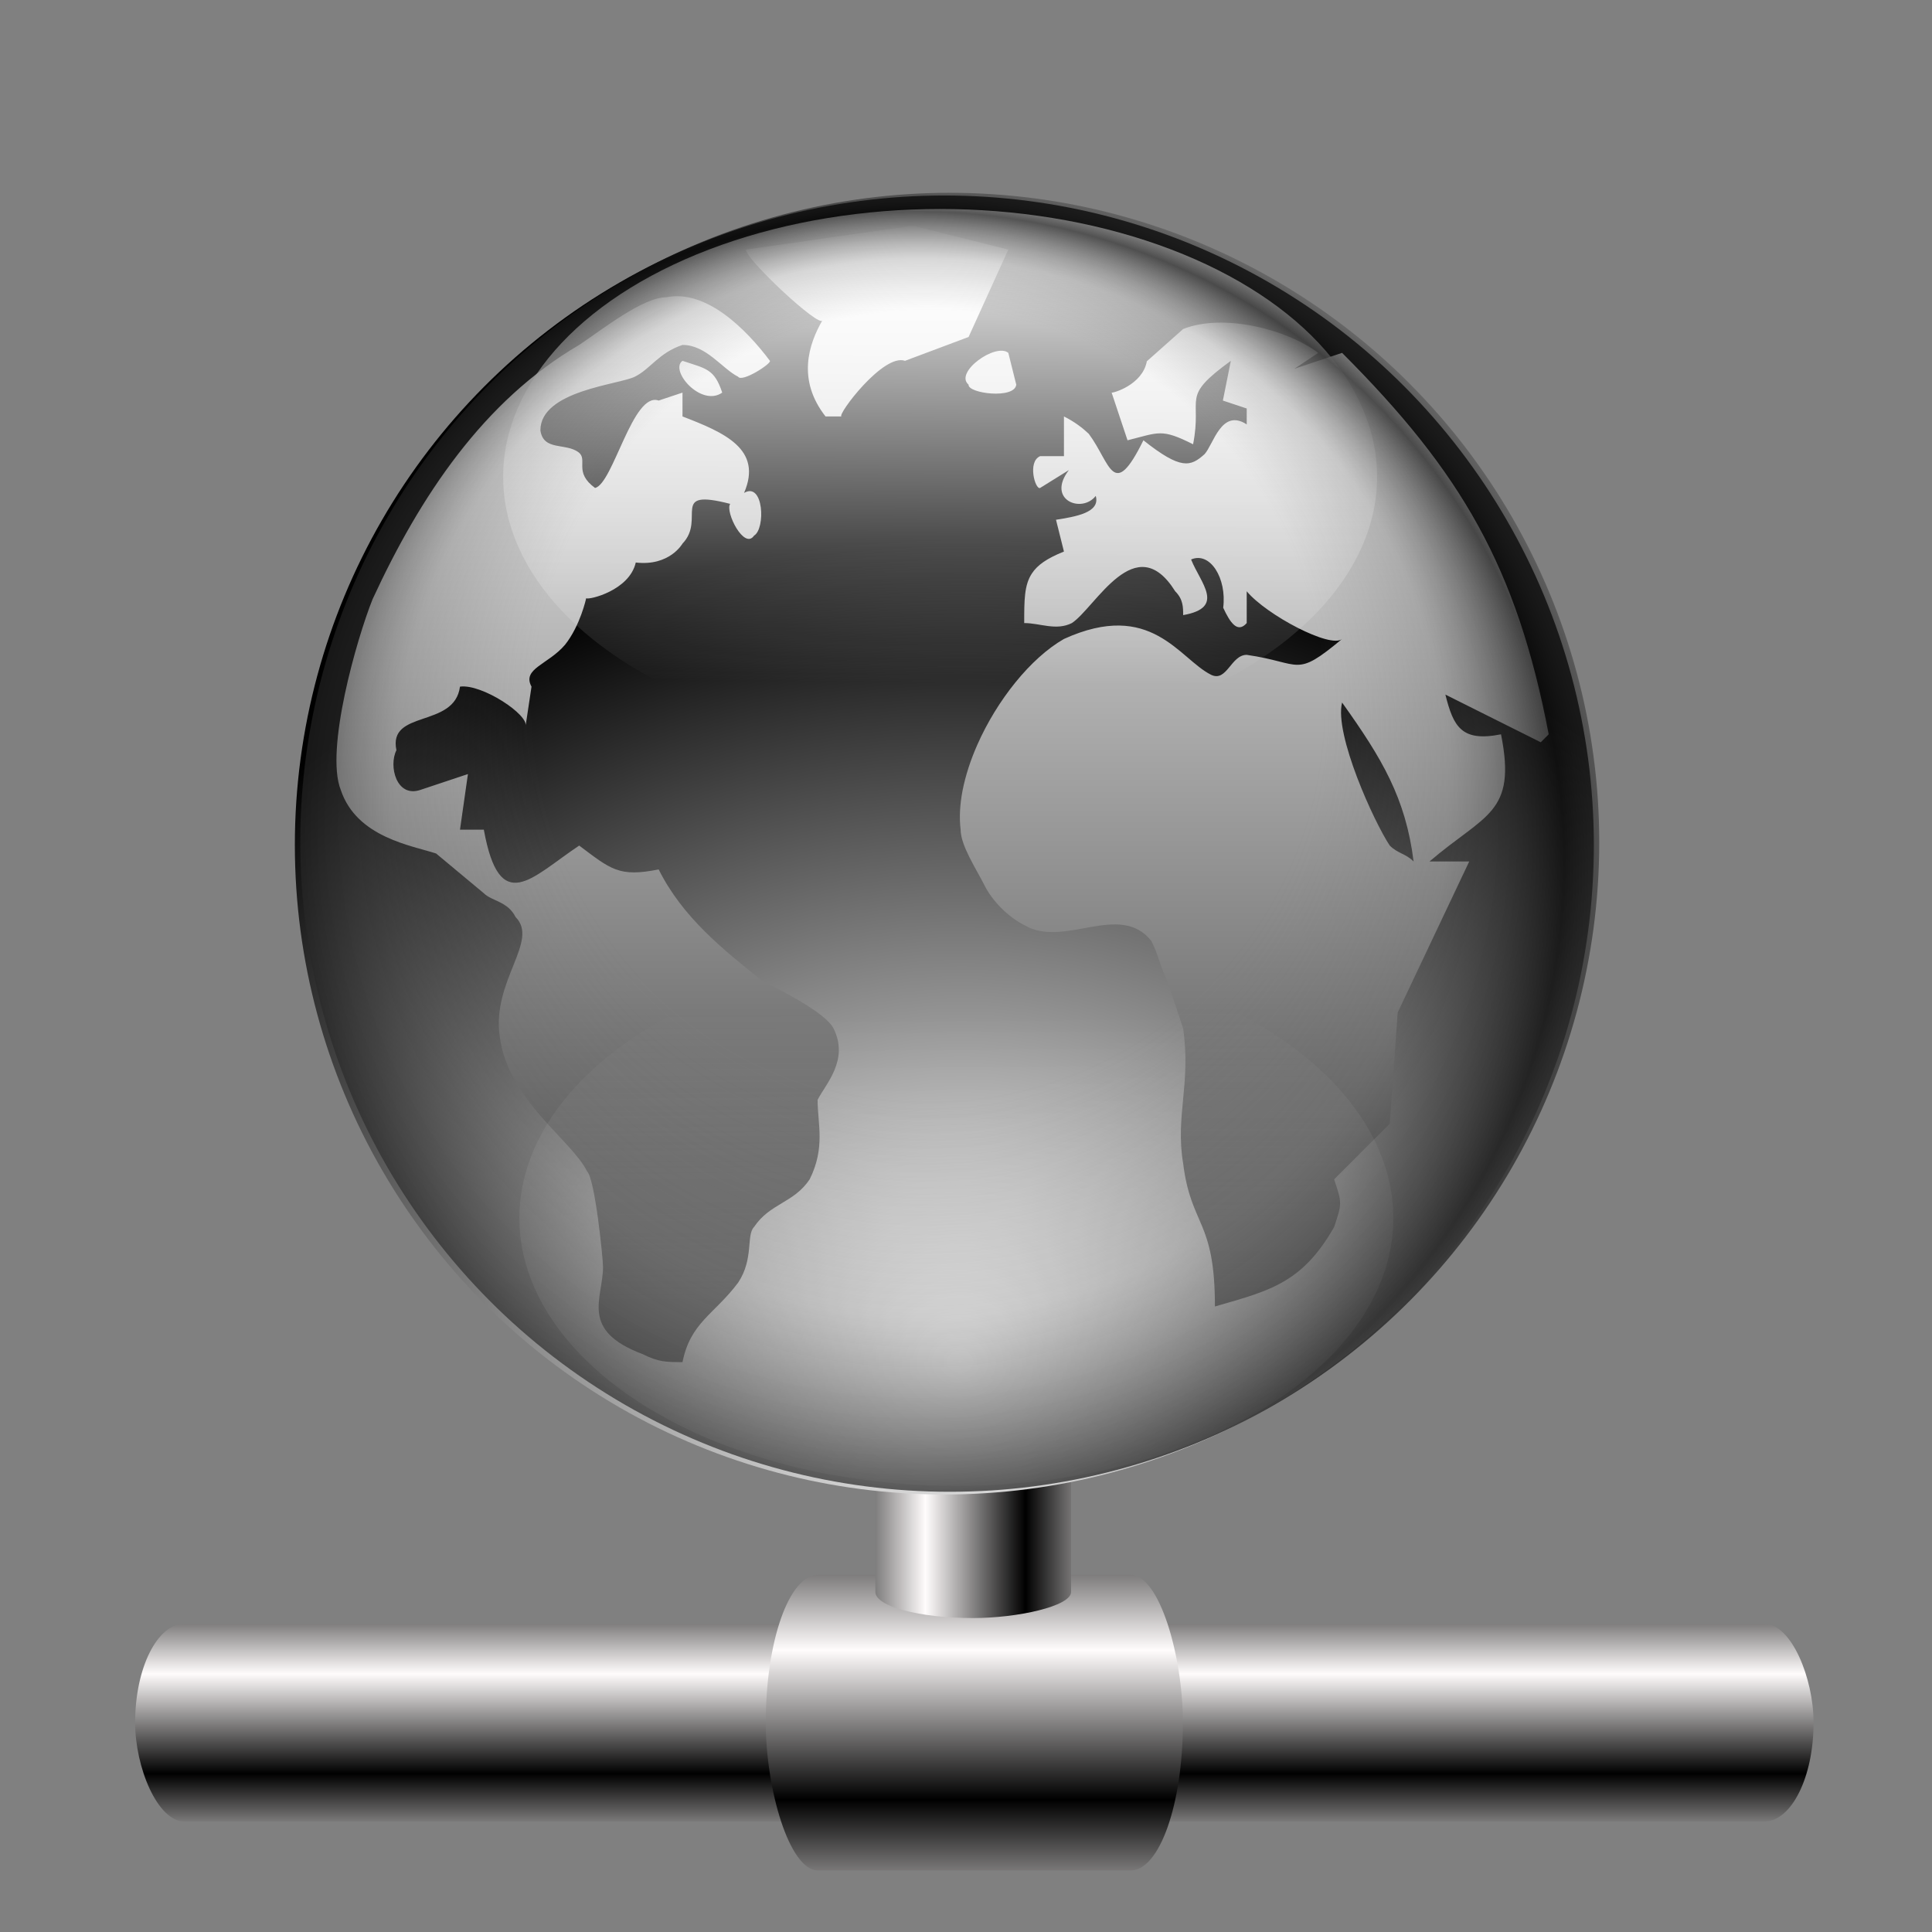 <?xml version="1.0" encoding="UTF-8" standalone="no"?>
<!-- Created with Inkscape (http://www.inkscape.org/) -->

<svg
   xmlns:dc="http://purl.org/dc/elements/1.1/"
   xmlns:cc="http://creativecommons.org/ns#"
   xmlns:rdf="http://www.w3.org/1999/02/22-rdf-syntax-ns#"
   xmlns:svg="http://www.w3.org/2000/svg"
   xmlns="http://www.w3.org/2000/svg"
   xmlns:xlink="http://www.w3.org/1999/xlink"
   xmlns:sodipodi="http://sodipodi.sourceforge.net/DTD/sodipodi-0.dtd"
   xmlns:inkscape="http://www.inkscape.org/namespaces/inkscape"
   width="256"
   height="256"
   id="svg2"
   sodipodi:version="0.32"
   inkscape:version="0.91 r13725"
   sodipodi:docname="gnome-fs-network.svg"
   inkscape:output_extension="org.inkscape.output.svg.inkscape"
   version="1.1">
  <rect width="100%" height="100%" fill="#808080" stroke="none"/>
  <defs
     id="defs4">
    <linearGradient
       id="linearGradient3578">
      <stop
         id="stop3580"
         stop-color="#000000"
         stop-opacity="1" />
      <stop
         offset="1"
         id="stop3582"
         stop-color="#fffcfc"
         stop-opacity="1" />
    </linearGradient>
    <linearGradient
       id="linearGradient3586">
      <stop
         id="stop3588"
         stop-color="#000000"
         stop-opacity="1" />
      <stop
         offset="1"
         id="stop3590"
         stop-color="#9d9999"
         stop-opacity="1" />
    </linearGradient>
    <linearGradient
       id="linearGradient3600">
      <stop
         id="stop3602"
         stop-color="#000000"
         stop-opacity="1" />
      <stop
         offset="0.803"
         id="stop3608"
         stop-color="#000000"
         stop-opacity="1" />
      <stop
         id="stop3604"
         offset="1"
         stop-color="#686868"
         stop-opacity="0" />
    </linearGradient>
    <linearGradient
       inkscape:collect="always"
       xlink:href="#linearGradient3578"
       id="linearGradient2909"
       gradientUnits="userSpaceOnUse"
       spreadMethod="reflect"
       x1="13.515"
       y1="-7.475"
       x2="16.09"
       y2="-7.475" />
    <linearGradient
       inkscape:collect="always"
       xlink:href="#linearGradient3578"
       id="linearGradient2919"
       gradientUnits="userSpaceOnUse"
       spreadMethod="reflect"
       x1="16.691"
       y1="-10.978"
       x2="16.09"
       y2="-7.475" />
    <linearGradient
       inkscape:collect="always"
       xlink:href="#linearGradient3578"
       id="linearGradient2931"
       gradientUnits="userSpaceOnUse"
       spreadMethod="reflect"
       x1="12.04"
       y1="-11.587"
       x2="8.696"
       y2="-2.688" />
    <linearGradient
       inkscape:collect="always"
       xlink:href="#linearGradient3578"
       id="linearGradient2933"
       gradientUnits="userSpaceOnUse"
       spreadMethod="reflect"
       x1="10.621"
       y1="-6.409"
       x2="16.09"
       y2="-7.475" />
    <linearGradient
       inkscape:collect="always"
       xlink:href="#linearGradient3578"
       id="linearGradient2935"
       gradientUnits="userSpaceOnUse"
       spreadMethod="reflect"
       x1="15.65"
       y1="-2.21"
       x2="16.09"
       y2="-7.475" />
    <linearGradient
       inkscape:collect="always"
       xlink:href="#linearGradient3578"
       id="linearGradient2939"
       gradientUnits="userSpaceOnUse"
       spreadMethod="reflect"
       x1="16.387"
       y1="-11.391"
       x2="11.132"
       y2="-11.199" />
    <linearGradient
       inkscape:collect="always"
       xlink:href="#linearGradient3578"
       id="linearGradient2959"
       gradientUnits="userSpaceOnUse"
       spreadMethod="reflect"
       x1="13.515"
       y1="-7.475"
       x2="17.07"
       y2="-8.02" />
    <linearGradient
       inkscape:collect="always"
       xlink:href="#linearGradient3578"
       id="linearGradient2963"
       gradientUnits="userSpaceOnUse"
       spreadMethod="reflect"
       x1="16.387"
       y1="-5.908"
       x2="17.747"
       y2="-6.953" />
    <linearGradient
       inkscape:collect="always"
       xlink:href="#linearGradient3586"
       id="linearGradient2965"
       gradientUnits="userSpaceOnUse"
       spreadMethod="reflect"
       x1="55.922"
       y1="88.38"
       x2="81.77"
       y2="88.38" />
    <linearGradient
       inkscape:collect="always"
       xlink:href="#linearGradient3586"
       id="linearGradient2971"
       gradientUnits="userSpaceOnUse"
       gradientTransform="scale(0.747,1.339)"
       x1="21.378"
       y1="-6.162"
       x2="26.26"
       y2="-6.162" />
    <linearGradient
       inkscape:collect="always"
       xlink:href="#linearGradient3600"
       id="linearGradient2973"
       gradientUnits="userSpaceOnUse"
       gradientTransform="scale(0.717,1.395)"
       x1="22.276"
       y1="-3.02"
       x2="24.396"
       y2="-3.02" />
    <linearGradient
       inkscape:collect="always"
       xlink:href="#linearGradient3578"
       id="linearGradient2975"
       gradientUnits="userSpaceOnUse"
       spreadMethod="reflect"
       x1="17.08"
       y1="-2.275"
       x2="14.94"
       y2="-3.733" />
    <linearGradient
       inkscape:collect="always"
       xlink:href="#linearGradient3578"
       id="linearGradient2977"
       gradientUnits="userSpaceOnUse"
       spreadMethod="reflect"
       x1="7.771"
       y1="-3.754"
       x2="12.916"
       y2="-4.516" />
    <linearGradient
       inkscape:collect="always"
       xlink:href="#linearGradient3578"
       id="linearGradient2979"
       gradientUnits="userSpaceOnUse"
       spreadMethod="reflect"
       x1="11.187"
       y1="-5.887"
       x2="9.718"
       y2="-1.513" />
    <linearGradient
       inkscape:collect="always"
       xlink:href="#linearGradient3578"
       id="linearGradient3340"
       gradientUnits="userSpaceOnUse"
       gradientTransform="matrix(0.124,0,0,1,-216.735,-93.853)"
       spreadMethod="reflect"
       x1="136.73"
       y1="229.73"
       x2="136.73"
       y2="216.49" />
    <linearGradient
       inkscape:collect="always"
       xlink:href="#linearGradient3578"
       id="linearGradient3343"
       gradientUnits="userSpaceOnUse"
       gradientTransform="matrix(0.249,0,0,1.494,96.805,-104.759)"
       spreadMethod="reflect"
       x1="136.73"
       y1="229.73"
       x2="136.73"
       y2="216.49" />
    <linearGradient
       inkscape:collect="always"
       xlink:href="#linearGradient3578"
       id="linearGradient3346"
       gradientUnits="userSpaceOnUse"
       gradientTransform="translate(-0.883,5.297)"
       spreadMethod="reflect"
       x1="136.73"
       y1="229.73"
       x2="136.73"
       y2="216.49" />
    <linearGradient
       id="linearGradient3315">
      <stop
         id="stop3317"
         stop-color="#6e6e6e"
         stop-opacity="0" />
      <stop
         offset="0.608"
         id="stop3319"
         stop-color="#787878"
         stop-opacity="0" />
      <stop
         id="stop3321"
         offset="0.813"
         stop-color="#626262"
         stop-opacity="0.247" />
      <stop
         id="stop3323"
         offset="1"
         stop-color="#121212"
         stop-opacity="0.714" />
    </linearGradient>
    <linearGradient
       id="linearGradient3307">
      <stop
         id="stop3309"
         stop-color="#ffffff"
         stop-opacity="1" />
      <stop
         offset="1"
         id="stop3311"
         stop-color="#000000"
         stop-opacity="1" />
    </linearGradient>
    <linearGradient
       id="linearGradient2837">
      <stop
         id="stop2839"
         stop-color="white"
         stop-opacity="1" />
      <stop
         offset="1"
         id="stop2841"
         stop-color="white"
         stop-opacity="0" />
    </linearGradient>
    <linearGradient
       id="linearGradient2811">
      <stop
         id="stop2813"
         stop-color="#404040"
         stop-opacity="1" />
      <stop
         offset="1"
         id="stop2815"
         stop-color="#ffffff"
         stop-opacity="1" />
    </linearGradient>
    <radialGradient
       inkscape:collect="always"
       xlink:href="#linearGradient3307"
       id="radialGradient5531"
       gradientUnits="userSpaceOnUse"
       gradientTransform="matrix(1.479,-0.016,0.013,1.267,-51.24,-41.883)"
       cx="102.44"
       cy="162.93"
       fx="102.44"
       fy="162.93"
       r="80.68" />
    <linearGradient
       inkscape:collect="always"
       xlink:href="#linearGradient2811"
       id="linearGradient5533"
       gradientUnits="userSpaceOnUse"
       gradientTransform="translate(-4.085,5.447)"
       x1="91.73"
       y1="156.08"
       x2="91.73"
       y2="10.968" />
    <linearGradient
       inkscape:collect="always"
       xlink:href="#linearGradient2837"
       id="linearGradient5535"
       gradientUnits="userSpaceOnUse"
       x1="99.45"
       y1="16.681"
       x2="99.08"
       y2="76.26" />
    <radialGradient
       inkscape:collect="always"
       xlink:href="#linearGradient3315"
       id="radialGradient5539"
       gradientUnits="userSpaceOnUse"
       spreadMethod="reflect"
       cx="96.06"
       cy="101.04"
       fx="100.43"
       fy="51.623"
       r="80.68" />
    <linearGradient
       inkscape:collect="always"
       xlink:href="#linearGradient2837"
       id="linearGradient4230"
       gradientUnits="userSpaceOnUse"
       x1="99.45"
       y1="16.681"
       x2="99.08"
       y2="76.26" />
  </defs>
  <sodipodi:namedview
     id="base"
     pagecolor="#ffffff"
     bordercolor="#666666"
     borderopacity="1.0"
     gridtolerance="10000"
     guidetolerance="10"
     objecttolerance="10"
     inkscape:pageopacity="0.0"
     inkscape:pageshadow="2"
     inkscape:zoom="3.5429688"
     inkscape:cx="128"
     inkscape:cy="128"
     inkscape:document-units="px"
     inkscape:current-layer="layer1"
     showgrid="false"
     inkscape:window-width="1920"
     inkscape:window-height="1056"
     inkscape:window-x="0"
     inkscape:window-y="0"
     inkscape:window-maximized="1" />
  <g
     inkscape:label="Layer 1"
     inkscape:groupmode="layer"
     id="layer1">
    <g
       inkscape:label="1. réteg"
       id="g2798"
       transform="translate(-2.543,-0.77)">
      <g
         id="g2637">
        <g
           id="g3612"
           transform="translate(-2.572,0)">
          <g
             id="g2650"
             stroke-opacity="1"
             fill="url(#linearGradient2909)"
             font-family="Bitstream Vera Sans"
             stroke="none"
             font-style="normal"
             stroke-linejoin="miter"
             fill-opacity="1"
             font-weight="normal"
             stroke-linecap="butt"
             stroke-width="1"
             font-size="12">
            <path
               id="path2652"
               d="M 16.188,-12.219 L 12.094,-12.188 L 12.801,-11.48 L 16.895,-11.512 L 16.188,-12.219 z"
               fill="url(#linearGradient2909)"
               fill-opacity="1" />
            <path
               id="path2654"
               d="M 12.094,-12.188 L 8.75,-3.438 L 9.457,-2.73 L 12.801,-11.48 L 12.094,-12.188 z"
               fill="url(#linearGradient2909)"
               fill-opacity="1" />
            <path
               id="path2662"
               d="M 14.75,-5.688 L 15.531,-3.469 L 16.238,-2.762 L 15.457,-4.98 L 14.75,-5.688 z"
               fill="url(#linearGradient2909)"
               fill-opacity="1" />
            <path
               id="path2664"
               d="M 15.531,-3.469 L 15.531,-3.438 L 16.238,-2.73 L 16.238,-2.762 L 15.531,-3.469 z"
               fill="url(#linearGradient2909)"
               fill-opacity="1" />
            <path
               id="path2672"
               d="M 17.92,-11.52 C 17.479,-11.961 16.896,-12.234 16.188,-12.219 L 16.895,-11.512 C 17.604,-11.527 18.186,-11.254 18.627,-10.812 L 17.92,-11.52 z"
               fill="url(#linearGradient2909)"
               fill-opacity="1" />
            <path
               id="path2674"
               d="M 16.219,-11.969 C 16.818,-11.966 17.317,-11.726 17.7,-11.343 L 18.407,-10.636 C 18.024,-11.019 17.525,-11.259 16.926,-11.262 L 16.219,-11.969 z"
               fill="url(#linearGradient2919)"
               fill-opacity="1" />
            <path
               id="path2676"
               d="M 17.7,-11.343 C 19.262,-9.781 18.899,-5.843 15.594,-5.906 L 16.301,-5.199 C 19.606,-5.136 19.969,-9.074 18.407,-10.636 L 17.7,-11.343 z"
               fill="url(#linearGradient2909)"
               fill-opacity="1" />
            <path
               id="path2678"
               d="M 15.594,-5.906 L 16.375,-3.719 L 17.082,-3.012 L 16.301,-5.199 L 15.594,-5.906 z"
               fill="url(#linearGradient2909)"
               fill-opacity="1" />
            <path
               id="path2680"
               d="M 16.375,-3.719 L 15.719,-3.719 L 16.426,-3.012 L 17.082,-3.012 L 16.375,-3.719 z"
               fill="url(#linearGradient2909)"
               fill-opacity="1" />
            <path
               id="path2684"
               d="M 14.875,-5.969 L 10.562,-5.969 L 11.27,-5.262 L 15.582,-5.262 L 14.875,-5.969 z"
               fill="url(#linearGradient2909)"
               fill-opacity="1" />
            <path
               id="path2686"
               d="M 10.562,-5.969 L 9.75,-3.75 L 10.457,-3.043 L 11.27,-5.262 L 10.562,-5.969 z"
               fill="url(#linearGradient2909)"
               fill-opacity="1" />
            <path
               id="path2690"
               d="M 9.188,-3.75 L 12.281,-11.906 L 12.988,-11.199 L 9.895,-3.043 L 9.188,-3.75 z"
               fill="url(#linearGradient2931)"
               fill-opacity="1" />
            <path
               id="path2660"
               d="M 10.812,-5.688 L 14.75,-5.688 L 15.457,-4.98 L 11.52,-4.98 L 10.812,-5.688 z"
               fill="url(#linearGradient2933)"
               fill-opacity="1" />
            <path
               id="path2682"
               d="M 15.719,-3.719 L 14.875,-5.969 L 15.582,-5.262 L 16.426,-3.012 L 15.719,-3.719 z"
               fill="url(#linearGradient2935)"
               fill-opacity="1" />
            <path
               id="path2688"
               d="M 9.75,-3.75 L 9.188,-3.75 L 9.895,-3.043 L 10.457,-3.043 L 9.75,-3.75 z"
               fill="url(#linearGradient2909)"
               fill-opacity="1" />
            <path
               id="path2692"
               d="M 12.281,-11.906 L 16.219,-11.969 L 16.926,-11.262 L 12.988,-11.199 L 12.281,-11.906 z"
               fill="url(#linearGradient2939)"
               fill-opacity="1" />
            <path
               id="path2694"
               d="M 13.594,-11.375 L 15.438,-6.438 L 16.145,-5.73 L 14.301,-10.668 L 13.594,-11.375 z"
               fill="url(#linearGradient2909)"
               fill-opacity="1" />
            <path
               id="path2698"
               d="M 17.297,-10.695 C 16.872,-11.12 16.292,-11.392 15.594,-11.375 L 16.301,-10.668 C 17,-10.685 17.579,-10.413 18.004,-9.988 L 17.297,-10.695 z"
               fill="url(#linearGradient2909)"
               fill-opacity="1" />
            <path
               id="path2700"
               d="M 15.594,-11.375 L 13.594,-11.375 L 14.301,-10.668 L 16.301,-10.668 L 15.594,-11.375 z"
               fill="url(#linearGradient2909)"
               fill-opacity="1" />
            <path
               id="path2702"
               d="M 12.5,-11.25 L 10.719,-6.375 L 11.426,-5.668 L 13.207,-10.543 L 12.5,-11.25 z"
               fill="url(#linearGradient2909)"
               fill-opacity="1" />
            <path
               id="path2704"
               d="M 10.719,-6.375 L 14.719,-6.312 L 15.426,-5.605 L 11.426,-5.668 L 10.719,-6.375 z"
               fill="url(#linearGradient2909)"
               fill-opacity="1" />
            <path
               id="path2706"
               d="M 14.719,-6.312 L 12.969,-11.25 L 13.676,-10.543 L 15.426,-5.605 L 14.719,-6.312 z"
               fill="url(#linearGradient2909)"
               fill-opacity="1" />
            <path
               id="path2708"
               d="M 12.969,-11.25 L 12.5,-11.25 L 13.207,-10.543 L 13.676,-10.543 L 12.969,-11.25 z"
               fill="url(#linearGradient2909)"
               fill-opacity="1" />
            <path
               id="path2710"
               d="M 13.969,-11.125 L 15.562,-11.125 L 16.27,-10.418 L 14.676,-10.418 L 13.969,-11.125 z"
               fill="url(#linearGradient2909)"
               fill-opacity="1" />
            <path
               id="path2712"
               d="M 15.562,-11.125 C 16.263,-11.142 16.808,-10.898 17.189,-10.517 L 17.896,-9.809 C 17.515,-10.191 16.97,-10.435 16.27,-10.418 L 15.562,-11.125 z"
               fill="url(#linearGradient2909)"
               fill-opacity="1" />
            <path
               id="path2714"
               d="M 17.189,-10.517 C 18.416,-9.29 17.957,-6.644 15.594,-6.719 L 16.301,-6.012 C 18.665,-5.937 19.123,-8.583 17.896,-9.809 L 17.189,-10.517 z"
               fill="url(#linearGradient2959)"
               fill-opacity="1" />
            <path
               id="path2716"
               d="M 15.594,-6.719 L 13.969,-11.125 L 14.676,-10.418 L 16.301,-6.012 L 15.594,-6.719 z"
               fill="url(#linearGradient2909)"
               fill-opacity="1" />
            <path
               id="path2696"
               d="M 15.438,-6.438 C 18.435,-6.363 18.668,-9.323 17.297,-10.695 L 18.004,-9.988 C 19.375,-8.616 19.142,-5.656 16.145,-5.73 L 15.438,-6.438 z"
               fill="url(#linearGradient2963)"
               fill-opacity="1" />
            <path
               id="path2722"
               d="M 11.156,-6.656 L 12.75,-11.031 L 13.457,-10.324 L 11.863,-5.949 L 11.156,-6.656 z"
               fill="url(#linearGradient2965)"
               fill-opacity="1" />
            <path
               id="path2718"
               d="M 12.75,-11.031 L 14.375,-6.656 L 15.082,-5.949 L 13.457,-10.324 L 12.75,-11.031 z"
               fill="url(#linearGradient2909)"
               fill-opacity="1" />
            <path
               id="path2720"
               d="M 14.375,-6.656 L 11.156,-6.656 L 11.863,-5.949 L 15.082,-5.949 L 14.375,-6.656 z"
               fill="url(#linearGradient2909)"
               fill-opacity="1" />
            <path
               id="path2670"
               d="M 15.969,-5.688 C 19.235,-5.625 19.619,-9.821 17.92,-11.52 L 18.627,-10.812 C 20.326,-9.114 19.942,-4.918 16.676,-4.98 L 15.969,-5.688 z"
               fill="url(#linearGradient2971)"
               fill-opacity="1" />
            <path
               id="path2668"
               d="M 16.781,-3.438 L 15.969,-5.688 L 16.676,-4.98 L 17.488,-2.73 L 16.781,-3.438 z"
               fill="url(#linearGradient2973)"
               fill-opacity="1" />
            <path
               id="path2666"
               d="M 15.531,-3.438 L 16.781,-3.438 L 17.488,-2.73 L 16.238,-2.73 L 15.531,-3.438 z"
               fill="url(#linearGradient2975)"
               fill-opacity="1" />
            <path
               id="path2656"
               d="M 8.75,-3.438 L 10,-3.438 L 10.707,-2.73 L 9.457,-2.73 L 8.75,-3.438 z"
               fill="url(#linearGradient2977)"
               fill-opacity="1" />
            <path
               id="path2658"
               d="M 10,-3.438 L 10.812,-5.688 L 11.52,-4.98 L 10.707,-2.73 L 10,-3.438 z"
               fill="url(#linearGradient2979)"
               fill-opacity="1" />
          </g>
          <path
             id="path2505"
             d="M 16.188,-12.175 L 12.094,-12.144 L 8.75,-3.394 L 10,-3.394 L 10.812,-5.644 L 14.75,-5.644 L 15.531,-3.425 L 15.531,-3.394 L 16.781,-3.394 L 15.969,-5.644 C 20.084,-5.565 19.623,-12.248 16.188,-12.175 z M 16.219,-11.925 C 19.263,-11.911 19.709,-5.784 15.594,-5.863 L 16.375,-3.675 L 15.719,-3.675 L 14.875,-5.925 L 10.562,-5.925 L 9.75,-3.706 L 9.187,-3.706 L 12.281,-11.863 L 16.219,-11.925 z M 13.594,-11.331 L 15.438,-6.394 C 19.363,-6.296 18.548,-11.404 15.594,-11.331 L 13.594,-11.331 z M 12.5,-11.206 L 10.719,-6.331 L 14.719,-6.269 L 12.969,-11.206 L 12.5,-11.206 z M 13.969,-11.081 L 15.562,-11.081 C 18.517,-11.154 18.692,-6.578 15.594,-6.675 L 13.969,-11.081 z M 12.75,-10.988 L 14.375,-6.613 L 11.156,-6.613 L 12.75,-10.988 z"
             stroke-opacity="1"
             fill="#333333"
             font-family="Bitstream Vera Sans"
             stroke="none"
             font-style="normal"
             stroke-linejoin="miter"
             fill-opacity="1"
             font-weight="normal"
             stroke-linecap="butt"
             stroke-width="1"
             font-size="12" />
        </g>
        <path
           id="text2170"
           d="M 6.087,-4.024 C 6.077,-4.035 6.065,-4.043 6.053,-4.048 C 6.04,-4.054 6.027,-4.056 6.012,-4.056 C 5.959,-4.056 5.918,-4.025 5.89,-3.962 C 5.861,-3.899 5.847,-3.809 5.847,-3.691 L 5.847,-3.143 L 5.753,-3.143 L 5.753,-4.184 L 5.847,-4.184 L 5.847,-4.022 C 5.867,-4.085 5.893,-4.132 5.924,-4.162 C 5.956,-4.193 5.994,-4.209 6.039,-4.209 C 6.046,-4.209 6.053,-4.208 6.061,-4.206 C 6.068,-4.205 6.077,-4.203 6.087,-4.199 L 6.087,-4.024 M 6.385,-4.064 C 6.335,-4.064 6.295,-4.028 6.266,-3.956 C 6.237,-3.885 6.222,-3.787 6.222,-3.663 C 6.222,-3.538 6.236,-3.44 6.265,-3.368 C 6.295,-3.297 6.334,-3.261 6.385,-3.261 C 6.435,-3.261 6.474,-3.297 6.504,-3.369 C 6.533,-3.441 6.547,-3.539 6.547,-3.663 C 6.547,-3.786 6.533,-3.883 6.504,-3.955 C 6.474,-4.028 6.435,-4.064 6.385,-4.064 M 6.385,-4.209 C 6.466,-4.209 6.53,-4.16 6.577,-4.064 C 6.623,-3.967 6.647,-3.833 6.647,-3.663 C 6.647,-3.492 6.623,-3.358 6.577,-3.261 C 6.53,-3.165 6.466,-3.116 6.385,-3.116 C 6.303,-3.116 6.239,-3.165 6.193,-3.261 C 6.146,-3.358 6.123,-3.492 6.123,-3.663 C 6.123,-3.833 6.146,-3.967 6.193,-4.064 C 6.239,-4.16 6.303,-4.209 6.385,-4.209 M 7.022,-4.064 C 6.972,-4.064 6.932,-4.028 6.903,-3.956 C 6.874,-3.885 6.859,-3.787 6.859,-3.663 C 6.859,-3.538 6.874,-3.44 6.903,-3.368 C 6.932,-3.297 6.972,-3.261 7.022,-3.261 C 7.072,-3.261 7.112,-3.297 7.141,-3.369 C 7.17,-3.441 7.185,-3.539 7.185,-3.663 C 7.185,-3.786 7.17,-3.883 7.141,-3.955 C 7.112,-4.028 7.072,-4.064 7.022,-4.064 M 7.022,-4.209 C 7.104,-4.209 7.168,-4.16 7.214,-4.064 C 7.261,-3.967 7.284,-3.833 7.284,-3.663 C 7.284,-3.492 7.261,-3.358 7.214,-3.261 C 7.168,-3.165 7.104,-3.116 7.022,-3.116 C 6.941,-3.116 6.876,-3.165 6.83,-3.261 C 6.784,-3.358 6.761,-3.492 6.761,-3.663 C 6.761,-3.833 6.784,-3.967 6.83,-4.064 C 6.876,-4.16 6.941,-4.209 7.022,-4.209 M 7.532,-4.479 L 7.532,-4.184 L 7.724,-4.184 L 7.724,-4.051 L 7.532,-4.051 L 7.532,-3.486 C 7.532,-3.401 7.538,-3.347 7.55,-3.323 C 7.563,-3.298 7.589,-3.286 7.628,-3.286 L 7.724,-3.286 L 7.724,-3.143 L 7.628,-3.143 C 7.556,-3.143 7.506,-3.168 7.479,-3.217 C 7.451,-3.266 7.437,-3.356 7.437,-3.486 L 7.437,-4.051 L 7.369,-4.051 L 7.369,-4.184 L 7.437,-4.184 L 7.437,-4.479 L 7.532,-4.479 M 7.955,-4.376 L 7.955,-3.855 L 8.084,-3.855 C 8.132,-3.855 8.169,-3.877 8.195,-3.923 C 8.222,-3.968 8.235,-4.032 8.235,-4.116 C 8.235,-4.199 8.222,-4.263 8.195,-4.308 C 8.169,-4.353 8.132,-4.376 8.084,-4.376 L 7.955,-4.376 M 7.852,-4.53 L 8.084,-4.53 C 8.17,-4.53 8.234,-4.495 8.277,-4.424 C 8.321,-4.354 8.343,-4.251 8.343,-4.116 C 8.343,-3.979 8.321,-3.876 8.277,-3.806 C 8.234,-3.736 8.17,-3.701 8.084,-3.701 L 7.955,-3.701 L 7.955,-3.143 L 7.852,-3.143 L 7.852,-4.53 M 8.69,-3.666 C 8.614,-3.666 8.562,-3.65 8.532,-3.619 C 8.503,-3.587 8.489,-3.533 8.489,-3.457 C 8.489,-3.397 8.5,-3.348 8.521,-3.312 C 8.543,-3.277 8.573,-3.259 8.611,-3.259 C 8.663,-3.259 8.704,-3.293 8.736,-3.36 C 8.767,-3.427 8.783,-3.517 8.783,-3.628 L 8.783,-3.666 L 8.69,-3.666 M 8.877,-3.737 L 8.877,-3.143 L 8.783,-3.143 L 8.783,-3.301 C 8.762,-3.238 8.735,-3.191 8.703,-3.161 C 8.671,-3.131 8.632,-3.116 8.586,-3.116 C 8.528,-3.116 8.481,-3.146 8.446,-3.206 C 8.412,-3.266 8.395,-3.346 8.395,-3.446 C 8.395,-3.563 8.416,-3.651 8.459,-3.711 C 8.502,-3.77 8.566,-3.8 8.652,-3.8 L 8.783,-3.8 L 8.783,-3.817 C 8.783,-3.895 8.769,-3.956 8.74,-3.999 C 8.712,-4.042 8.672,-4.064 8.621,-4.064 C 8.588,-4.064 8.557,-4.057 8.526,-4.042 C 8.495,-4.028 8.465,-4.007 8.437,-3.978 L 8.437,-4.136 C 8.471,-4.16 8.504,-4.178 8.537,-4.19 C 8.569,-4.203 8.6,-4.209 8.631,-4.209 C 8.713,-4.209 8.775,-4.17 8.816,-4.092 C 8.856,-4.014 8.877,-3.895 8.877,-3.737 M 9.07,-4.589 L 9.164,-4.589 L 9.164,-3.143 L 9.07,-3.143 L 9.07,-4.589 M 9.717,-3.669 C 9.717,-3.58 9.729,-3.51 9.753,-3.46 C 9.778,-3.409 9.811,-3.384 9.853,-3.384 C 9.894,-3.384 9.927,-3.41 9.951,-3.461 C 9.975,-3.511 9.987,-3.581 9.987,-3.669 C 9.987,-3.755 9.975,-3.824 9.95,-3.875 C 9.926,-3.926 9.893,-3.952 9.852,-3.952 C 9.811,-3.952 9.778,-3.927 9.753,-3.876 C 9.729,-3.825 9.717,-3.756 9.717,-3.669 M 9.995,-3.391 C 9.974,-3.343 9.951,-3.308 9.925,-3.285 C 9.898,-3.263 9.868,-3.252 9.833,-3.252 C 9.775,-3.252 9.727,-3.29 9.69,-3.367 C 9.654,-3.444 9.636,-3.545 9.636,-3.669 C 9.636,-3.792 9.654,-3.893 9.691,-3.971 C 9.727,-4.048 9.775,-4.087 9.833,-4.087 C 9.868,-4.087 9.899,-4.075 9.925,-4.051 C 9.952,-4.028 9.975,-3.993 9.995,-3.946 L 9.995,-4.068 L 10.068,-4.068 L 10.068,-3.384 C 10.117,-3.398 10.156,-3.439 10.184,-3.508 C 10.212,-3.577 10.226,-3.667 10.226,-3.776 C 10.226,-3.843 10.22,-3.905 10.21,-3.963 C 10.199,-4.021 10.183,-4.075 10.161,-4.125 C 10.126,-4.206 10.083,-4.268 10.032,-4.31 C 9.981,-4.354 9.926,-4.376 9.866,-4.376 C 9.825,-4.376 9.785,-4.365 9.746,-4.345 C 9.708,-4.325 9.673,-4.295 9.64,-4.256 C 9.587,-4.193 9.545,-4.11 9.515,-4.007 C 9.485,-3.905 9.47,-3.794 9.47,-3.674 C 9.47,-3.576 9.48,-3.483 9.499,-3.397 C 9.519,-3.311 9.547,-3.235 9.584,-3.17 C 9.62,-3.105 9.661,-3.056 9.708,-3.023 C 9.754,-2.989 9.805,-2.972 9.858,-2.972 C 9.902,-2.972 9.945,-2.986 9.987,-3.013 C 10.029,-3.039 10.068,-3.078 10.103,-3.128 L 10.149,-3.025 C 10.107,-2.965 10.06,-2.919 10.01,-2.887 C 9.96,-2.855 9.909,-2.839 9.858,-2.839 C 9.795,-2.839 9.736,-2.86 9.68,-2.9 C 9.624,-2.941 9.575,-3 9.531,-3.077 C 9.488,-3.154 9.455,-3.244 9.432,-3.345 C 9.409,-3.448 9.398,-3.557 9.398,-3.674 C 9.398,-3.787 9.41,-3.894 9.433,-3.997 C 9.456,-4.099 9.489,-4.188 9.531,-4.266 C 9.575,-4.345 9.626,-4.405 9.683,-4.446 C 9.741,-4.488 9.801,-4.509 9.865,-4.509 C 9.937,-4.509 10.004,-4.482 10.066,-4.428 C 10.127,-4.375 10.179,-4.298 10.221,-4.199 C 10.246,-4.138 10.266,-4.072 10.279,-4.001 C 10.292,-3.93 10.299,-3.856 10.299,-3.78 C 10.299,-3.617 10.272,-3.489 10.218,-3.395 C 10.164,-3.3 10.09,-3.252 9.995,-3.248 L 9.995,-3.391 M 10.846,-3.702 C 10.846,-3.826 10.831,-3.922 10.803,-3.99 C 10.775,-4.058 10.736,-4.092 10.686,-4.092 C 10.635,-4.092 10.596,-4.058 10.568,-3.99 C 10.54,-3.922 10.526,-3.826 10.526,-3.702 C 10.526,-3.579 10.54,-3.483 10.568,-3.415 C 10.596,-3.347 10.635,-3.313 10.686,-3.313 C 10.736,-3.313 10.775,-3.347 10.803,-3.415 C 10.831,-3.483 10.846,-3.579 10.846,-3.702 M 10.939,-3.299 C 10.939,-3.122 10.918,-2.99 10.875,-2.904 C 10.831,-2.817 10.765,-2.774 10.676,-2.774 C 10.644,-2.774 10.613,-2.779 10.583,-2.788 C 10.554,-2.797 10.526,-2.81 10.498,-2.829 L 10.498,-2.995 C 10.526,-2.968 10.553,-2.948 10.58,-2.935 C 10.607,-2.922 10.634,-2.915 10.662,-2.915 C 10.723,-2.915 10.769,-2.945 10.8,-3.004 C 10.83,-3.062 10.846,-3.15 10.846,-3.268 L 10.846,-3.353 C 10.826,-3.291 10.801,-3.246 10.771,-3.215 C 10.741,-3.185 10.705,-3.17 10.663,-3.17 C 10.593,-3.17 10.536,-3.218 10.494,-3.316 C 10.451,-3.413 10.43,-3.542 10.43,-3.702 C 10.43,-3.863 10.451,-3.992 10.494,-4.089 C 10.536,-4.187 10.593,-4.235 10.663,-4.235 C 10.705,-4.235 10.741,-4.22 10.771,-4.19 C 10.801,-4.159 10.826,-4.114 10.846,-4.052 L 10.846,-4.21 L 10.939,-4.21 L 10.939,-3.299 M 11.576,-4.01 C 11.6,-4.087 11.628,-4.144 11.66,-4.18 C 11.693,-4.217 11.731,-4.235 11.775,-4.235 C 11.835,-4.235 11.88,-4.197 11.913,-4.121 C 11.945,-4.045 11.961,-3.938 11.961,-3.798 L 11.961,-3.17 L 11.867,-3.17 L 11.867,-3.792 C 11.867,-3.892 11.857,-3.966 11.838,-4.014 C 11.818,-4.062 11.789,-4.087 11.749,-4.087 C 11.701,-4.087 11.662,-4.057 11.634,-3.998 C 11.606,-3.94 11.592,-3.859 11.592,-3.758 L 11.592,-3.17 L 11.498,-3.17 L 11.498,-3.792 C 11.498,-3.892 11.488,-3.966 11.469,-4.014 C 11.449,-4.062 11.419,-4.087 11.379,-4.087 C 11.331,-4.087 11.293,-4.057 11.265,-3.997 C 11.237,-3.939 11.223,-3.859 11.223,-3.758 L 11.223,-3.17 L 11.129,-3.17 L 11.129,-4.21 L 11.223,-4.21 L 11.223,-4.049 C 11.244,-4.112 11.27,-4.159 11.3,-4.19 C 11.33,-4.22 11.365,-4.235 11.406,-4.235 C 11.447,-4.235 11.483,-4.216 11.511,-4.178 C 11.541,-4.139 11.562,-4.084 11.576,-4.01 M 12.407,-3.693 C 12.332,-3.693 12.279,-3.677 12.25,-3.645 C 12.221,-3.614 12.206,-3.56 12.206,-3.484 C 12.206,-3.423 12.217,-3.375 12.239,-3.339 C 12.261,-3.304 12.291,-3.286 12.329,-3.286 C 12.381,-3.286 12.422,-3.319 12.453,-3.386 C 12.485,-3.454 12.501,-3.543 12.501,-3.655 L 12.501,-3.693 L 12.407,-3.693 M 12.594,-3.763 L 12.594,-3.17 L 12.501,-3.17 L 12.501,-3.328 C 12.479,-3.265 12.453,-3.218 12.421,-3.187 C 12.389,-3.158 12.35,-3.143 12.304,-3.143 C 12.245,-3.143 12.199,-3.173 12.164,-3.232 C 12.13,-3.292 12.113,-3.372 12.113,-3.473 C 12.113,-3.59 12.134,-3.678 12.177,-3.737 C 12.22,-3.797 12.284,-3.827 12.369,-3.827 L 12.501,-3.827 L 12.501,-3.843 C 12.501,-3.922 12.486,-3.983 12.458,-4.025 C 12.43,-4.069 12.39,-4.09 12.339,-4.09 C 12.306,-4.09 12.274,-4.083 12.244,-4.069 C 12.213,-4.055 12.183,-4.033 12.154,-4.005 L 12.154,-4.163 C 12.189,-4.187 12.222,-4.205 12.254,-4.217 C 12.286,-4.229 12.318,-4.235 12.348,-4.235 C 12.431,-4.235 12.493,-4.196 12.533,-4.118 C 12.574,-4.04 12.594,-3.922 12.594,-3.763 M 12.788,-4.21 L 12.881,-4.21 L 12.881,-3.17 L 12.788,-3.17 L 12.788,-4.21 M 12.788,-4.615 L 12.881,-4.615 L 12.881,-4.399 L 12.788,-4.399 L 12.788,-4.615 M 13.077,-4.615 L 13.171,-4.615 L 13.171,-3.17 L 13.077,-3.17 L 13.077,-4.615 M 13.379,-3.406 L 13.487,-3.406 L 13.487,-3.17 L 13.379,-3.17 L 13.379,-3.406 M 14.108,-4.17 L 14.108,-4.01 C 14.082,-4.037 14.055,-4.057 14.029,-4.07 C 14.002,-4.084 13.975,-4.09 13.948,-4.09 C 13.887,-4.09 13.84,-4.055 13.807,-3.984 C 13.773,-3.914 13.756,-3.816 13.756,-3.689 C 13.756,-3.562 13.773,-3.463 13.807,-3.393 C 13.84,-3.323 13.887,-3.288 13.948,-3.288 C 13.975,-3.288 14.002,-3.294 14.029,-3.307 C 14.055,-3.321 14.082,-3.341 14.108,-3.368 L 14.108,-3.21 C 14.082,-3.187 14.055,-3.171 14.027,-3.16 C 13.999,-3.148 13.969,-3.143 13.938,-3.143 C 13.852,-3.143 13.784,-3.192 13.733,-3.291 C 13.683,-3.389 13.657,-3.522 13.657,-3.689 C 13.657,-3.859 13.683,-3.992 13.734,-4.089 C 13.785,-4.187 13.855,-4.235 13.944,-4.235 C 13.973,-4.235 14.001,-4.23 14.029,-4.219 C 14.056,-4.208 14.083,-4.192 14.108,-4.17 M 14.493,-4.09 C 14.443,-4.09 14.403,-4.054 14.374,-3.983 C 14.345,-3.911 14.33,-3.814 14.33,-3.689 C 14.33,-3.565 14.345,-3.466 14.374,-3.395 C 14.403,-3.323 14.443,-3.288 14.493,-3.288 C 14.543,-3.288 14.583,-3.324 14.612,-3.396 C 14.641,-3.467 14.656,-3.565 14.656,-3.689 C 14.656,-3.812 14.641,-3.91 14.612,-3.982 C 14.583,-4.054 14.543,-4.09 14.493,-4.09 M 14.493,-4.235 C 14.575,-4.235 14.639,-4.187 14.685,-4.09 C 14.732,-3.994 14.755,-3.86 14.755,-3.689 C 14.755,-3.519 14.732,-3.385 14.685,-3.288 C 14.639,-3.191 14.575,-3.143 14.493,-3.143 C 14.412,-3.143 14.347,-3.191 14.301,-3.288 C 14.255,-3.385 14.232,-3.519 14.232,-3.689 C 14.232,-3.86 14.255,-3.994 14.301,-4.09 C 14.347,-4.187 14.412,-4.235 14.493,-4.235 M 15.354,-4.01 C 15.377,-4.087 15.405,-4.144 15.438,-4.18 C 15.47,-4.217 15.509,-4.235 15.553,-4.235 C 15.612,-4.235 15.658,-4.197 15.69,-4.121 C 15.723,-4.045 15.739,-3.938 15.739,-3.798 L 15.739,-3.17 L 15.644,-3.17 L 15.644,-3.792 C 15.644,-3.892 15.635,-3.966 15.615,-4.014 C 15.596,-4.062 15.567,-4.087 15.527,-4.087 C 15.478,-4.087 15.44,-4.057 15.412,-3.998 C 15.384,-3.94 15.37,-3.859 15.37,-3.758 L 15.37,-3.17 L 15.275,-3.17 L 15.275,-3.792 C 15.275,-3.892 15.266,-3.966 15.246,-4.014 C 15.227,-4.062 15.197,-4.087 15.157,-4.087 C 15.109,-4.087 15.071,-4.057 15.043,-3.997 C 15.015,-3.939 15,-3.859 15,-3.758 L 15,-3.17 L 14.906,-3.17 L 14.906,-4.21 L 15,-4.21 L 15,-4.049 C 15.022,-4.112 15.047,-4.159 15.077,-4.19 C 15.107,-4.22 15.143,-4.235 15.184,-4.235 C 15.225,-4.235 15.26,-4.216 15.289,-4.178 C 15.318,-4.139 15.34,-4.084 15.354,-4.01"
           sodipodi:nodetypes="csssccccccssscccsssssssccsssssssccsssssssccssssssscccccccsccccsccccccccccsssccccsssccccccssssscccccccssssscccsssccssscccccccsssssssccsssssssccccsssssssssssssssccssssssssssssssscccsssssssccsssccsssccssssssscccccsssccccsssccccsssccccccsssccssssscccccccssssscccsssccssscccccccccccccccccccccccsssssssccsssssssccsssssssccsssssssccsssccccsssccccsssccccccsssc"
           stroke-opacity="1"
           fill="#d40000"
           font-family="Bitstream Vera Sans"
           stroke="none"
           font-style="normal"
           stroke-linejoin="miter"
           fill-opacity="1"
           font-weight="normal"
           stroke-linecap="butt"
           stroke-width="1"
           font-size="4" />
      </g>
    </g>
    <g
       id="g3365">
      <rect
         rx="6.557"
         ry="13.11"
         y="215.14"
         x="17.907"
         height="26.23"
         width="222.4"
         id="rect2728"
         fill="url(#linearGradient3346)"
         stroke="none"
         fill-opacity="1" />
      <rect
         id="rect3508"
         width="55.27"
         height="39.18"
         x="101.47"
         y="208.67"
         ry="19.588"
         rx="6.926"
         fill="url(#linearGradient3343)"
         stroke="none"
         fill-opacity="1" />
      <rect
         transform="matrix(0,-1,1,0,0,0)"
         id="rect3512"
         width="28.2"
         height="25.935"
         x="-214.4"
         y="115.99"
         ry="12.968"
         rx="3.462"
         fill="url(#linearGradient3340)"
         stroke="none"
         fill-opacity="1" />
    </g>
    <g
       id="g3325"
       transform="matrix(1.053,0,0,1.053,32.609,10.485)">
      <circle
         transform="matrix(1.013,0,0,1.013,-13.867,-3.633)"
         id="path2819"
         style="fill:url(#radialGradient5531);fill-opacity:1;stroke:none"
         cx="100.426"
         cy="98.723"
         r="80.681" />
      <path
         d="m 62.915,21.447 c -0.24,1.03 9.36,10.03 9.62,8.88 -1.74,3 -3.24,7.5 0.38,12.12 0,0 2,0 2,0 -0.55,-0.2 5.27,-7.98 8,-7 0,0 8,-3 8,-3 0,0 5,-11 5,-11 0,0 -12,-3 -12,-3 0,0 -21,3 -21,3 z m -8,140 c 1,-5 4,-6 7,-10 2,-3 1,-6 2,-7 2,-3 5,-3 7,-6 2,-4 1,-7 1,-10 1,-2 4,-5 2,-9 -1,-2 -7,-5 -9,-6 -5,-4 -10,-8 -13,-14 -5,1 -6,0 -10,-3 -6,4 -10,9 -12,-2 0,0 -3,0 -3,0 0,0 1,-7 1,-7 0,0 -6,2 -6,2 -3,1 -4,-3 -3,-5 -1.07,-5.15 7.31,-2.73 8,-8 2.75,-0.38 8.71,3.56 8.25,5 0,0 0.75,-5 0.75,-5 -1.23,-2.27 2.1,-2.77 4.22,-5.27 1.92,-2.41 2.66,-5.85 2.66,-5.85 0.35,0.23 5.44,-0.97 6.24,-4.5 4.26,0.5 5.88,-2.38 5.88,-2.38 3,-3.12 -1.75,-7 6,-5 -0.67,0.99 1.77,5.83 3,4 1.47,-0.86 1.22,-6.82 -1.25,-5.38 2.37,-5.5 -2.45,-7.58 -7.75,-9.62 0,0 0,-3 0,-3 0,0 -3,1 -3,1 -3.24,-1.18 -5.72,10.45 -8,11 -2.75,-2 -0.85,-3.56 -2.08,-4.49 -1.63,-1.22 -4.42,-0.13 -4.8,-2.76 0,-5 9.88,-5.75 11.88,-6.75 2,-1 3,-3 6,-4 3,0 5,3 7,4 0.49,0.76 4.22,-1.66 4,-2 -3,-4 -8,-9 -13,-8 -3,0 -8,4 -11,6 -12,7 -20,19 -26,32 -2,5 -6,19 -4,24 2,6 9,7 12,8 0,0 6,5 6,5 1,1 3,1 4,3 3,3 -3,8 -2,15 1,8 9,13 11,17 1,1 2,11 2,12 0,4 -3,8 5,11 2,1 3,1 5,1 z M 113.345,35.507 c -0.55,2.99 -4.3,4.02 -4.43,3.94 0,0 2,6 2,6 4,-1 4.25,-1.5 8.25,0.5 1.21,-6.1 -1.7,-5.8 4.75,-10.5 0,0 -1,5 -1,5 0,0 3,1 3,1 0,0 0,2 0,2 -3.19,-2.07 -4.18,2.53 -5.31,3.75 -1.76,1.58 -2.97,2 -7.69,-1.75 -3.83,7.76 -4.13,2.86 -6.88,-0.82 -0.78,-0.74 -1.78,-1.51 -3.12,-2.18 0,0 0,5 0,5 0,0 -3,0 -3,0 -1.63,0.7 -0.6,4.26 0,4 0,0 3.62,-2.25 3.62,-2.25 -2.87,3.75 1.62,5.51 3.38,3.25 0.62,2.12 -2.62,2.62 -5,3 0,0 1,4 1,4 -2.12,0.85 -3.34,1.69 -4.04,2.77 -0.96,1.46 -0.96,3.35 -0.96,6.23 2,0 4,1 6,0 3,-2 8,-12 13,-4 1,1 1,2 1,3 5.37,-0.95 2.21,-3.99 1,-7 2.39,-1.04 4.51,2.36 4.04,6.07 0.89,1.93 1.82,3.24 2.96,1.93 0,0 0,-4 0,-4 2.5,3 10.56,7.24 12,6 -6,5 -5,3 -12,2 -2,0 -2.5,3.5 -4.5,2.5 -4,-2 -7.5,-9.5 -18.5,-4.5 -4.21,2.41 -8.42,7.71 -10.89,13.29 -0.86,1.94 -1.5,3.91 -1.87,5.8 -0.33,1.73 -0.43,3.39 -0.24,4.91 0,2 2,5 3,7 1,2 3,4 5,5 5,3 12,-3 16,2 1,2 1,3 2,5 0,0 2,6 2,6 1,7 -1,11 0,17 1,8 4,7 4,18 3.76,-1.08 6.66,-1.86 9.16,-3.45 2.14,-1.36 3.99,-3.31 5.84,-6.55 1,-3 1,-3 0,-6 0,0 7,-7 7,-7 0,0 1,-14 1,-14 0,0 9,-19 9,-19 0,0 -5,0 -5,0 7,-6 11,-6 9,-16 -5,1 -6,-1 -7,-5 0,0 12,6 12,6 0,0 1,-1 1,-1 -4,-21 -11,-33 -26,-48 0,0 -6,2 -6,2 0,0 3,-2 3,-2 -4,-3 -12,-5 -17,-3 0,0 -2.3,2.04 -4.57,4.06 z m -22.43,2.94 c -0.12,1.1 5.79,1.86 6,0 0,0 -1,-4 -1,-4 -1.57,-1.31 -6.85,2.45 -5,4 z m -36,-3 c -1.68,1.18 2.33,5.87 5,4 -1,-3 -2,-3 -5,-4 z m 83,43 c 5,7 8,12 9,20 -1,-1 -2,-1 -3,-2 -2,-3 -7,-14 -6,-18 z"
         id="selection_to_path"
         inkscape:connector-curvature="0"
         style="fill:url(#linearGradient5533);fill-opacity:1;stroke:none" />
      <ellipse
         transform="matrix(0.923,0,0,1,-1.903,-0.34)"
         id="path2835"
         style="fill:url(#linearGradient4230);fill-opacity:1;stroke:none"
         cx="96.681"
         cy="50.383"
         rx="59.574"
         ry="33.702" />
      <ellipse
         id="path2845"
         transform="matrix(0.923,0,0,-1,0.139,193.702)"
         style="opacity:0.321;fill:url(#linearGradient5535);fill-opacity:1;stroke:none"
         cx="96.681"
         cy="50.383"
         rx="59.574"
         ry="33.702" />
      <circle
         id="path2821"
         transform="matrix(1.013,0,0,1.013,-13.186,-3.973)"
         style="fill:url(#radialGradient5539);fill-opacity:1;stroke:none"
         cx="100.426"
         cy="98.723"
         r="80.681" />
    </g>
  </g>
</svg>
